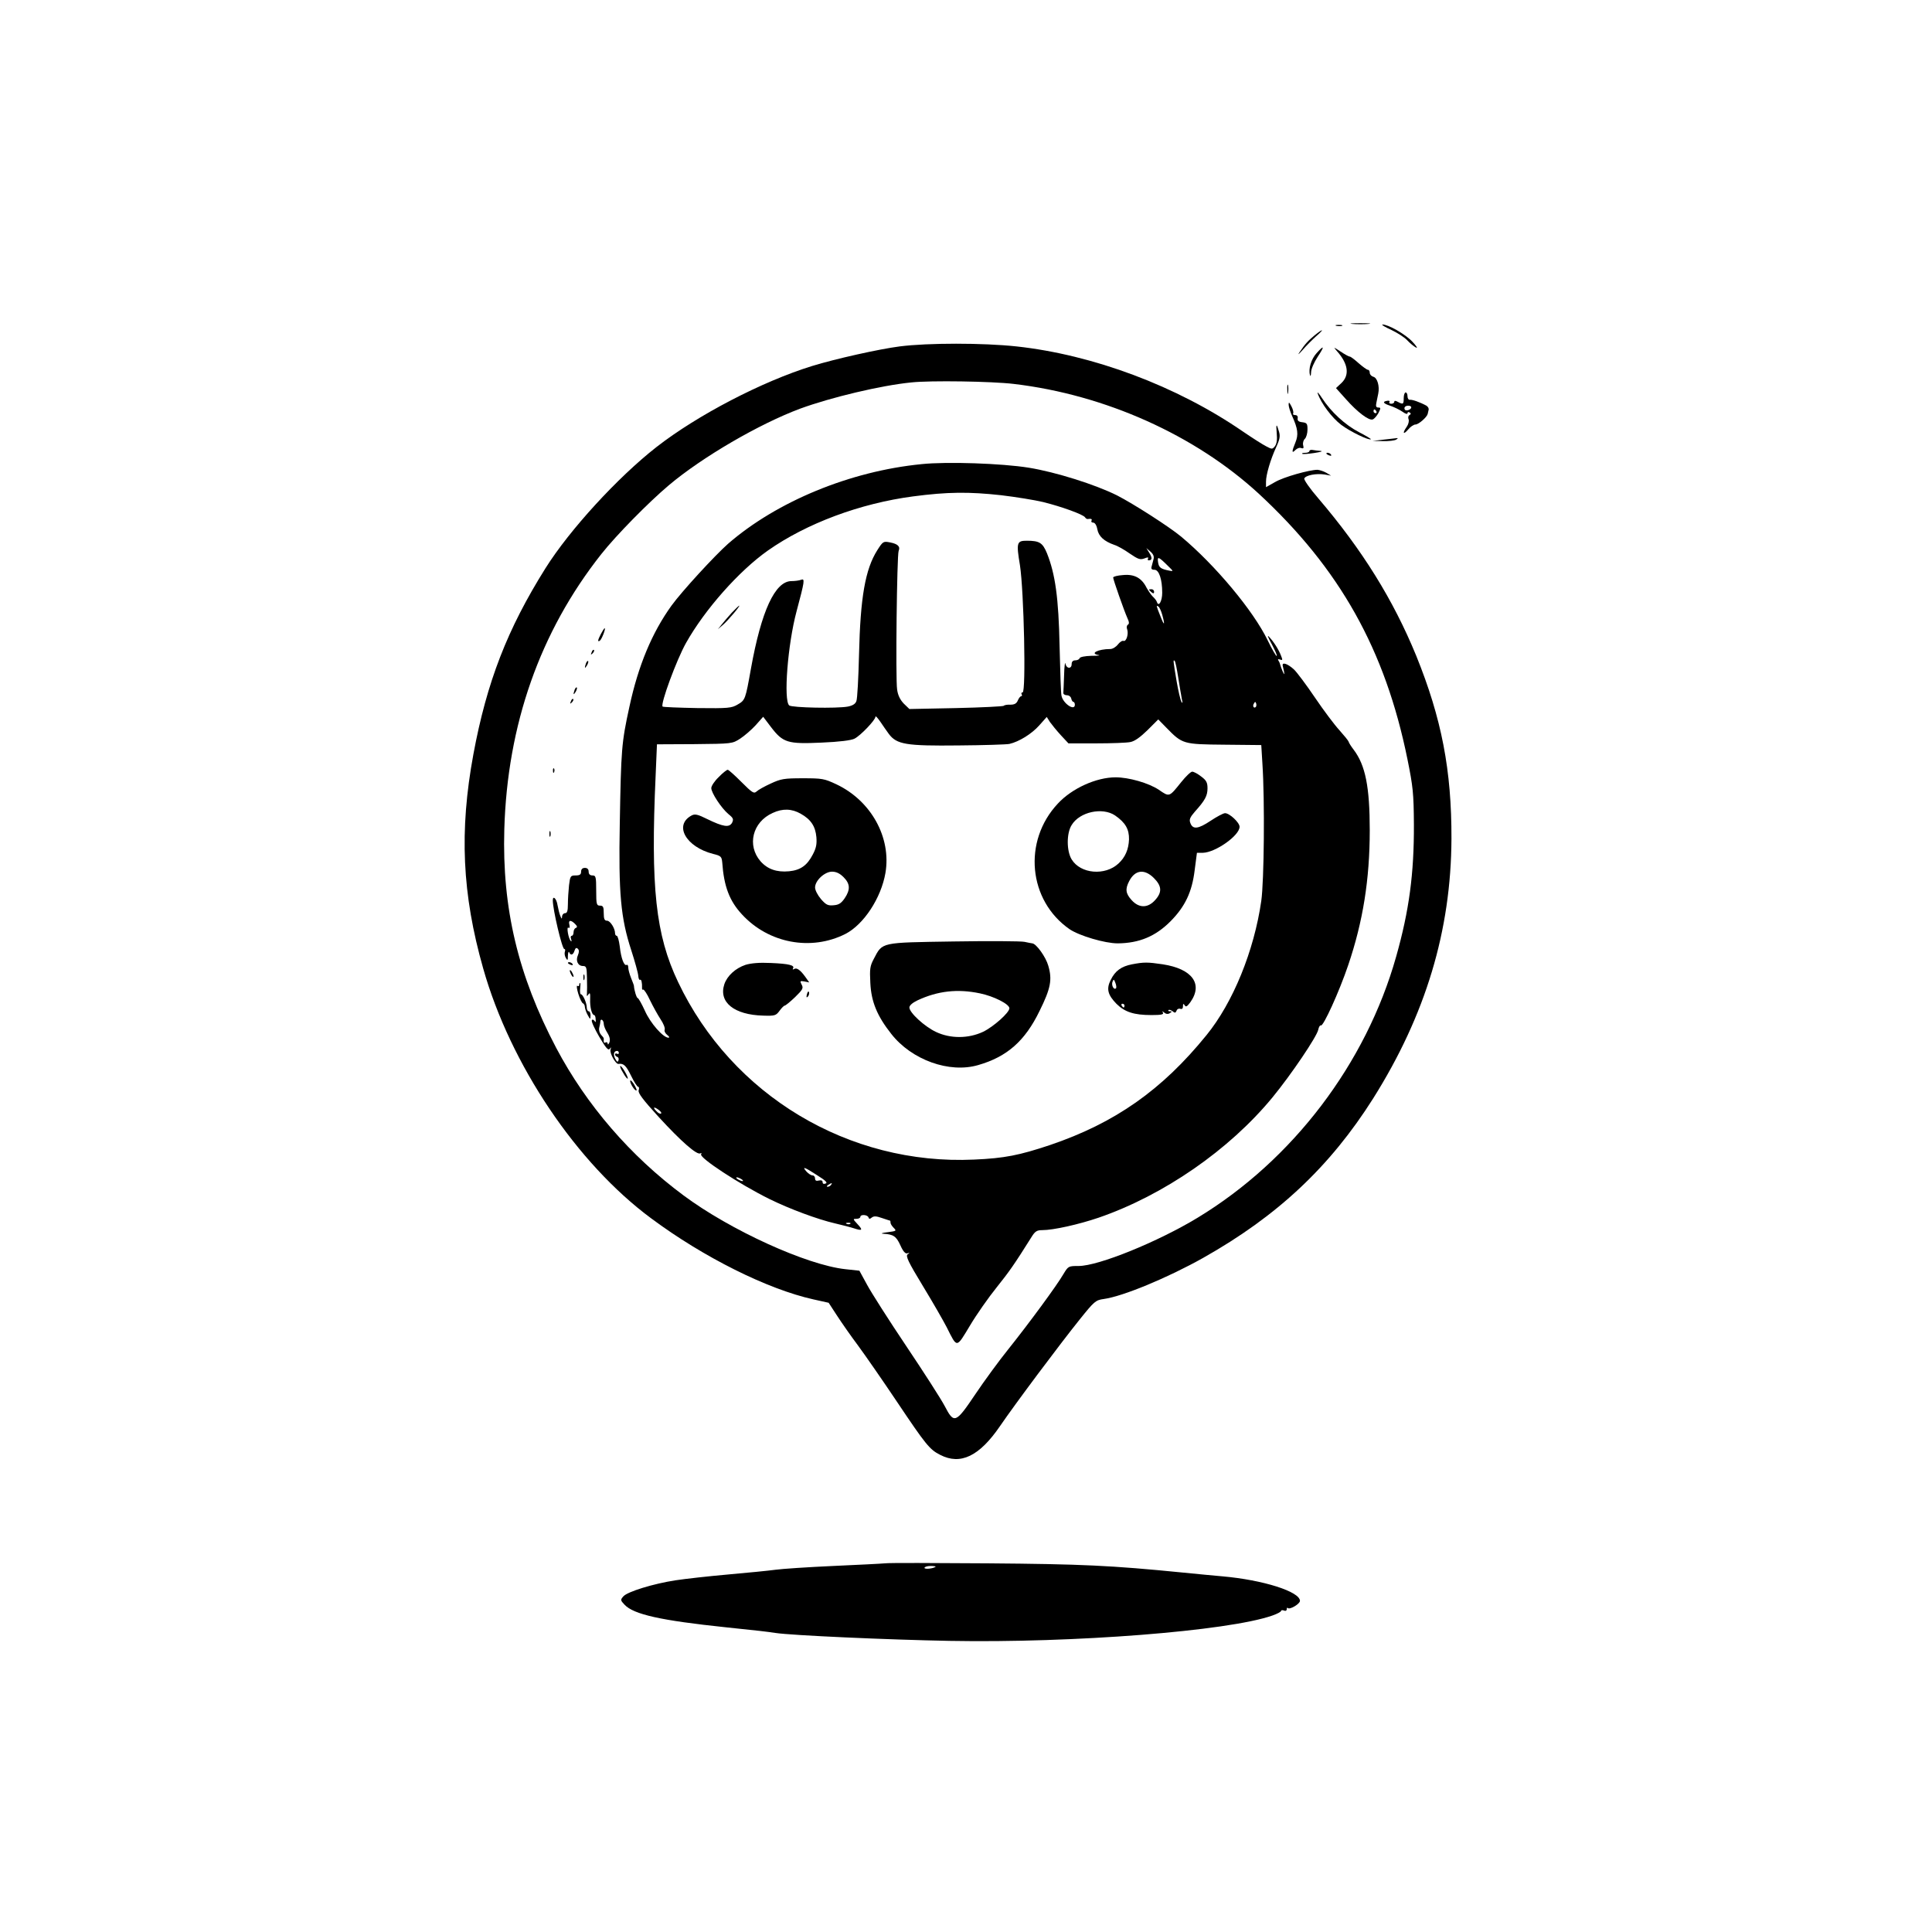 <?xml version="1.0" standalone="no"?>
<!DOCTYPE svg PUBLIC "-//W3C//DTD SVG 20010904//EN"
 "http://www.w3.org/TR/2001/REC-SVG-20010904/DTD/svg10.dtd">
<svg version="1.0" xmlns="http://www.w3.org/2000/svg"
 width="1024pt" height="1024pt" viewBox="0 0 1024 1024"
 preserveAspectRatio="xMidYMid meet">

<g transform="translate(0,1024) scale(0.1,-0.1)"
fill="#000000" stroke="none">
<path d="M7168 8523 c23 -2 61 -2 85 0 23 2 4 4 -43 4 -47 0 -66 -2 -42 -4z"/>
<path d="M7083 8513 c9 -2 23 -2 30 0 6 3 -1 5 -18 5 -16 0 -22 -2 -12 -5z"/>
<path d="M7375 8491 c33 -16 71 -40 85 -56 14 -15 34 -31 45 -37 11 -6 2 9
-20 32 -37 39 -128 91 -158 90 -7 -1 15 -14 48 -29z"/>
<path d="M6968 8463 c-37 -31 -49 -44 -79 -88 -13 -19 -7 -15 15 10 19 22 52
55 72 73 45 39 39 43 -8 5z"/>
<path d="M4769 8404 c-109 -14 -342 -66 -465 -104 -265 -82 -607 -260 -824
-429 -206 -161 -461 -439 -589 -643 -202 -322 -311 -603 -382 -986 -75 -406
-60 -741 52 -1135 144 -509 496 -1033 891 -1325 277 -206 616 -375 859 -429
l81 -18 43 -66 c24 -37 74 -109 113 -161 39 -53 132 -187 207 -299 151 -225
172 -252 228 -280 108 -56 208 -7 317 152 82 120 317 434 423 566 77 96 84
102 127 108 102 14 340 113 527 218 394 222 672 483 901 845 278 442 413 889
415 1377 1 362 -52 637 -187 970 -121 295 -285 560 -519 834 -44 51 -77 98
-74 105 7 17 63 28 108 21 l34 -6 -25 15 c-14 8 -35 15 -47 16 -43 0 -179 -38
-225 -65 l-48 -27 0 29 c0 37 24 118 54 183 19 41 22 58 15 82 -13 46 -17 43
-12 -9 3 -32 0 -54 -9 -67 -14 -18 -16 -18 -48 -1 -18 9 -74 45 -124 79 -349
240 -793 406 -1199 450 -177 19 -469 19 -618 0z m605 -199 c483 -57 960 -271
1297 -581 430 -398 671 -827 789 -1409 29 -144 33 -178 34 -345 1 -260 -25
-456 -94 -700 -160 -568 -549 -1079 -1052 -1384 -211 -128 -526 -256 -631
-256 -54 0 -55 -1 -80 -42 -35 -61 -184 -263 -291 -397 -50 -62 -129 -170
-176 -240 -105 -156 -113 -159 -163 -63 -20 38 -112 181 -204 318 -92 137
-185 283 -207 324 l-41 75 -74 8 c-205 22 -611 207 -858 391 -282 209 -516
481 -675 782 -202 384 -287 740 -275 1158 16 555 189 1048 514 1459 78 99 250
274 358 365 178 150 479 325 696 406 164 60 428 123 589 139 101 11 428 6 544
-8z"/>
<path d="M4885 7780 c-379 -37 -768 -198 -1026 -422 -71 -63 -245 -252 -300
-328 -103 -143 -176 -317 -223 -536 -42 -192 -44 -225 -51 -619 -7 -370 5
-501 61 -672 19 -59 36 -120 37 -135 1 -14 5 -24 10 -21 6 4 11 -15 10 -44 -1
-7 3 -11 6 -8 4 2 21 -23 36 -56 16 -33 41 -78 56 -101 15 -22 25 -47 22 -55
-3 -8 3 -20 13 -28 11 -8 14 -15 7 -15 -28 0 -96 77 -125 143 -17 37 -34 67
-38 67 -6 0 -19 43 -20 65 0 3 -7 21 -15 41 -8 20 -15 45 -15 56 0 10 -4 17
-8 14 -14 -8 -30 34 -37 97 -4 31 -11 57 -16 57 -5 0 -9 6 -9 13 0 27 -26 67
-42 67 -14 0 -18 9 -18 40 0 33 -3 40 -20 40 -18 0 -20 7 -20 80 0 73 -2 80
-20 80 -13 0 -20 7 -20 20 0 13 -7 20 -20 20 -13 0 -20 -7 -20 -20 0 -15 -7
-20 -29 -20 -27 0 -29 -3 -35 -52 -3 -29 -6 -74 -6 -100 0 -36 -4 -48 -15 -48
-8 0 -15 -8 -16 -17 0 -15 -2 -15 -9 2 -5 11 -11 37 -15 58 -5 34 -25 53 -25
25 0 -49 49 -258 61 -258 5 0 6 -6 3 -14 -3 -8 -1 -23 5 -33 9 -16 11 -14 11
12 1 17 4 24 7 18 7 -19 21 -15 28 8 5 15 10 18 18 10 7 -7 7 -17 0 -34 -13
-29 0 -57 27 -57 18 0 20 -8 21 -62 1 -35 1 -72 0 -83 -2 -17 0 -17 8 -5 8 11
10 5 9 -25 -2 -42 9 -85 21 -85 4 0 8 -10 8 -22 2 -16 0 -19 -6 -9 -5 7 -11 9
-14 4 -4 -6 14 -45 39 -88 35 -59 48 -75 56 -64 8 11 8 10 4 -4 -6 -18 27 -78
42 -76 27 4 40 -8 66 -61 16 -33 33 -60 38 -60 5 0 7 -9 3 -19 -4 -14 21 -48
106 -141 120 -131 204 -204 221 -193 6 3 8 1 4 -5 -11 -18 202 -158 364 -238
106 -52 254 -107 345 -128 39 -9 85 -21 103 -27 43 -14 47 -9 16 24 -24 26
-24 27 -4 27 11 0 20 5 20 10 0 15 38 12 43 -2 3 -10 7 -10 18 -1 11 8 23 8
54 -3 22 -7 41 -14 43 -14 1 0 2 -5 2 -11 0 -6 8 -18 17 -27 16 -16 14 -17
-33 -23 -27 -3 -38 -7 -24 -8 55 -3 70 -13 92 -61 15 -34 27 -46 37 -43 14 4
14 3 2 -5 -12 -9 2 -39 81 -169 53 -87 109 -185 126 -218 56 -112 50 -112 123
9 35 59 99 150 141 202 68 85 94 122 185 267 19 31 29 37 57 37 59 0 193 30
299 66 345 119 692 359 921 637 101 123 235 322 243 359 3 15 9 25 14 23 12
-8 97 178 145 320 78 230 114 454 114 714 0 231 -23 345 -85 427 -13 17 -26
37 -27 43 -2 6 -24 33 -49 61 -25 27 -83 104 -129 172 -46 68 -96 135 -112
150 -34 31 -65 41 -59 18 11 -45 11 -54 0 -30 -6 14 -12 30 -13 35 -1 6 -5 16
-9 22 -6 9 -3 11 8 7 13 -5 14 -2 5 20 -12 32 -39 75 -64 101 -11 12 -5 -4 14
-38 17 -32 30 -61 27 -64 -3 -2 -25 35 -48 83 -76 157 -278 399 -459 550 -64
53 -253 174 -339 218 -116 58 -326 124 -468 147 -142 23 -434 33 -568 19z
m423 -165 c75 -9 175 -25 221 -36 97 -24 213 -66 222 -81 3 -5 9 -9 13 -9 20
3 26 0 21 -9 -3 -5 1 -10 9 -10 9 0 18 -13 22 -35 7 -38 36 -64 90 -83 17 -5
54 -26 82 -46 44 -30 55 -34 77 -26 17 7 24 7 20 0 -3 -6 -2 -10 3 -10 19 0
20 13 4 39 l-16 26 22 -19 c15 -13 20 -26 16 -40 -3 -12 -8 -29 -10 -38 -4
-13 0 -18 15 -18 24 0 41 -50 41 -122 0 -44 -19 -77 -28 -49 -2 7 -12 20 -22
29 -9 9 -24 31 -33 47 -26 52 -65 73 -125 67 -29 -2 -52 -8 -52 -13 0 -11 58
-176 75 -214 10 -21 11 -32 3 -36 -6 -4 -8 -15 -4 -24 9 -24 -4 -67 -19 -62
-6 3 -20 -6 -30 -19 -10 -13 -28 -24 -40 -24 -65 0 -112 -24 -62 -32 12 -2 -5
-4 -38 -4 -35 -1 -61 -6 -63 -13 -2 -6 -12 -11 -23 -11 -12 0 -19 -7 -19 -20
0 -27 -28 -25 -33 3 -2 12 -6 -15 -7 -60 -2 -46 -3 -89 -4 -95 -1 -7 8 -13 19
-13 11 0 21 -8 23 -18 2 -9 7 -17 11 -17 4 0 8 -7 8 -15 0 -36 -63 6 -71 48
-3 12 -7 130 -10 262 -5 256 -23 383 -67 493 -23 55 -39 66 -107 66 -53 0 -56
-10 -36 -130 21 -136 33 -674 14 -674 -6 0 -8 -4 -5 -10 3 -5 2 -10 -2 -10 -5
0 -13 -10 -18 -22 -7 -17 -18 -23 -40 -23 -16 1 -32 -2 -35 -6 -3 -3 -116 -9
-253 -12 l-247 -5 -30 29 c-19 20 -31 44 -35 74 -9 55 -1 714 8 735 10 23 -4
37 -45 45 -36 7 -38 6 -68 -41 -64 -101 -90 -250 -97 -554 -3 -124 -9 -235
-14 -246 -5 -15 -20 -24 -45 -29 -60 -11 -296 -6 -311 6 -31 27 -8 324 39 499
43 161 45 175 24 167 -10 -4 -33 -7 -51 -7 -87 0 -160 -158 -215 -465 -29
-162 -30 -166 -70 -189 -32 -19 -49 -21 -214 -19 -99 2 -181 5 -184 8 -13 12
74 248 124 337 100 178 281 382 434 490 205 144 489 250 770 287 183 24 295
25 468 6z m885 -377 c26 -25 27 -27 7 -23 -48 9 -58 17 -62 45 -5 33 2 31 55
-22z m-33 -256 c16 -58 11 -62 -10 -7 -23 58 -23 58 -10 50 5 -3 14 -22 20
-43z m85 -334 c7 -46 16 -96 19 -113 5 -21 4 -25 -2 -15 -5 8 -17 58 -26 111
-18 108 -19 115 -10 106 4 -3 12 -44 19 -89z m411 -155 c-10 -10 -19 5 -10 18
6 11 8 11 12 0 2 -7 1 -15 -2 -18z m-1945 -143 c42 -56 92 -64 369 -61 135 1
256 5 270 8 52 12 119 54 158 98 l40 45 17 -27 c10 -14 36 -46 58 -70 l40 -43
147 0 c81 0 163 3 181 7 23 4 53 26 91 63 l57 57 43 -44 c85 -87 88 -88 308
-90 l195 -2 6 -98 c13 -195 9 -623 -6 -728 -38 -265 -150 -539 -290 -711 -236
-291 -485 -466 -830 -583 -162 -54 -240 -70 -402 -77 -664 -31 -1284 341
-1569 941 -119 250 -146 501 -119 1095 l7 165 199 1 c199 2 200 2 242 29 23
15 60 47 82 71 l40 45 41 -54 c64 -84 89 -91 267 -83 96 4 159 12 176 21 32
16 111 99 111 116 0 7 11 -5 25 -25 13 -20 34 -49 46 -66z m-1663 -1007 c12
-12 13 -18 4 -21 -6 -2 -12 -12 -12 -23 0 -10 -4 -19 -10 -19 -5 0 -7 -8 -3
-17 3 -10 3 -15 -1 -11 -13 11 -25 79 -13 71 6 -4 8 2 5 15 -7 26 7 28 30 5z
m152 -530 c0 -9 8 -30 19 -47 13 -21 16 -37 11 -51 -5 -11 -9 -14 -9 -7 -1 7
-5 10 -11 7 -9 -5 -11 -1 -10 20 1 3 -6 12 -14 20 -8 9 -13 25 -10 38 3 12 6
27 6 34 2 18 18 5 18 -14z m80 -154 c0 -5 -4 -7 -10 -4 -5 3 -10 2 -10 -4 0
-5 5 -11 12 -13 6 -2 9 -11 6 -18 -3 -11 -8 -9 -17 8 -12 23 -8 42 10 42 5 0
9 -5 9 -11z m213 -303 c10 -8 15 -16 10 -18 -4 -3 -16 3 -25 14 -21 21 -11 24
15 4z m838 -345 c45 -28 57 -40 45 -44 -10 -4 -16 -1 -16 7 0 9 -7 12 -20 9
-14 -4 -20 0 -20 11 0 9 -6 16 -13 16 -8 0 -22 9 -32 20 -27 30 -11 25 56 -19z
m-401 -21 c8 -5 11 -10 5 -10 -5 0 -17 5 -25 10 -8 5 -10 10 -5 10 6 0 17 -5
25 -10z m475 -30 c-3 -5 -12 -10 -18 -10 -7 0 -6 4 3 10 19 12 23 12 15 0z
m102 -206 c-3 -3 -12 -4 -19 -1 -8 3 -5 6 6 6 11 1 17 -2 13 -5z"/>
<path d="M6090 7115 c0 -2 6 -8 13 -14 10 -8 14 -7 14 2 0 8 -6 14 -14 14 -7
0 -13 -1 -13 -2z"/>
<path d="M3879 6993 c-19 -21 -43 -49 -54 -63 l-20 -25 29 25 c28 25 91 100
84 100 -2 0 -20 -17 -39 -37z"/>
<path d="M3809 6121 c-22 -21 -39 -47 -39 -58 0 -25 53 -106 91 -138 26 -21
28 -27 19 -46 -15 -26 -46 -22 -132 20 -50 25 -65 28 -82 19 -96 -51 -31 -167
114 -204 41 -10 45 -14 48 -45 9 -127 38 -204 105 -276 141 -153 366 -195 548
-103 97 50 189 190 212 323 32 188 -76 383 -260 470 -64 30 -75 32 -178 32
-100 0 -116 -3 -170 -28 -33 -15 -67 -34 -75 -42 -14 -13 -23 -7 -80 50 -36
36 -68 65 -73 65 -5 0 -27 -17 -48 -39z m435 -194 c54 -30 78 -67 83 -124 3
-37 -1 -58 -19 -92 -30 -58 -65 -83 -126 -89 -65 -6 -114 11 -151 53 -73 84
-43 208 64 256 53 25 102 23 149 -4z m227 -336 c35 -35 37 -66 6 -112 -18 -26
-31 -35 -58 -37 -31 -3 -41 2 -68 33 -17 20 -31 47 -31 61 0 37 51 84 90 84
22 0 41 -9 61 -29z"/>
<path d="M6261 6095 c-65 -81 -62 -80 -119 -41 -54 36 -159 66 -229 66 -102 0
-231 -58 -306 -139 -187 -199 -157 -514 62 -666 52 -35 187 -75 255 -75 114 1
201 37 281 118 76 77 113 154 127 270 l12 92 31 0 c66 1 195 91 195 138 0 22
-53 72 -77 72 -9 0 -43 -18 -76 -40 -66 -44 -95 -48 -108 -12 -7 18 -2 30 24
60 54 60 67 84 67 124 0 30 -6 42 -33 62 -19 15 -40 26 -48 26 -8 0 -34 -25
-58 -55z m-351 -177 c55 -38 75 -73 74 -127 -2 -53 -20 -95 -56 -128 -71 -66
-201 -55 -248 22 -27 44 -28 138 0 182 42 70 163 96 230 51z m206 -332 c42
-42 44 -75 7 -116 -39 -44 -86 -44 -125 -1 -32 35 -35 59 -13 101 31 60 81 66
131 16z"/>
<path d="M5053 5250 c-387 -6 -375 -3 -421 -91 -21 -39 -23 -54 -19 -130 5
-99 36 -174 111 -269 108 -138 308 -210 461 -165 153 44 248 128 325 287 59
119 68 166 46 240 -13 46 -64 117 -85 118 -3 0 -22 4 -41 8 -19 4 -189 5 -377
2z m141 -275 c73 -15 156 -57 156 -79 0 -23 -84 -98 -140 -125 -77 -36 -173
-37 -250 0 -61 29 -140 102 -140 129 0 11 16 25 43 38 107 50 212 62 331 37z"/>
<path d="M3951 5126 c-53 -18 -97 -58 -112 -103 -31 -95 52 -162 206 -166 62
-2 68 0 87 26 11 15 23 27 27 27 4 0 29 20 55 45 41 40 45 48 35 66 -10 20 -9
21 15 17 l25 -5 -19 27 c-27 38 -47 53 -61 44 -7 -4 -9 -3 -6 3 11 17 -22 25
-118 29 -61 3 -104 -1 -134 -10z"/>
<path d="M6000 5129 c-57 -11 -90 -35 -113 -83 -24 -47 -16 -79 31 -127 44
-43 92 -59 185 -59 52 0 66 3 61 13 -6 9 -5 9 7 0 9 -8 20 -9 29 -3 13 8 13
10 1 10 -8 0 -11 3 -8 6 4 4 13 1 22 -6 12 -10 16 -9 21 3 3 9 12 13 20 10 9
-3 14 2 14 13 0 15 2 16 9 6 6 -11 13 -7 30 16 69 97 10 177 -146 201 -81 12
-100 12 -163 0z m-85 -127 c-11 -11 -25 15 -19 33 7 17 8 16 16 -5 5 -13 6
-25 3 -28z m45 -92 c0 -5 -2 -10 -4 -10 -3 0 -8 5 -11 10 -3 6 -1 10 4 10 6 0
11 -4 11 -10z"/>
<path d="M4277 4971 c-4 -17 -3 -21 5 -13 5 5 8 16 6 23 -3 8 -7 3 -11 -10z"/>
<path d="M3185 6880 c-17 -33 -19 -44 -6 -36 10 6 33 66 26 66 -3 0 -11 -13
-20 -30z"/>
<path d="M3136 6783 c-6 -14 -5 -15 5 -6 7 7 10 15 7 18 -3 3 -9 -2 -12 -12z"/>
<path d="M3106 6725 c-9 -26 -7 -32 5 -12 6 10 9 21 6 23 -2 3 -7 -2 -11 -11z"/>
<path d="M3046 6585 c-9 -26 -7 -32 5 -12 6 10 9 21 6 23 -2 3 -7 -2 -11 -11z"/>
<path d="M3026 6523 c-6 -14 -5 -15 5 -6 7 7 10 15 7 18 -3 3 -9 -2 -12 -12z"/>
<path d="M2931 6154 c0 -11 3 -14 6 -6 3 7 2 16 -1 19 -3 4 -6 -2 -5 -13z"/>
<path d="M2912 5820 c0 -14 2 -19 5 -12 2 6 2 18 0 25 -3 6 -5 1 -5 -13z"/>
<path d="M3010 5136 c0 -2 7 -7 16 -10 8 -3 12 -2 9 4 -6 10 -25 14 -25 6z"/>
<path d="M3020 5095 c0 -5 5 -17 10 -25 5 -8 10 -10 10 -5 0 6 -5 17 -10 25
-5 8 -10 11 -10 5z"/>
<path d="M3092 5060 c0 -14 2 -19 5 -12 2 6 2 18 0 25 -3 6 -5 1 -5 -13z"/>
<path d="M3070 5019 c0 -5 -4 -8 -10 -4 -5 3 -3 -16 5 -42 8 -26 19 -49 25
-51 5 -2 10 -11 10 -20 1 -9 7 -28 15 -42 14 -25 14 -25 15 -2 0 12 -4 22 -10
22 -5 0 -10 9 -10 20 0 23 -20 70 -31 70 -4 0 -6 14 -4 30 2 17 2 30 0 30 -3
0 -5 -5 -5 -11z"/>
<path d="M3302 4555 c11 -20 22 -34 25 -32 5 6 -30 67 -39 67 -4 0 2 -16 14
-35z"/>
<path d="M3340 4510 c1 -16 27 -56 34 -49 2 2 -5 18 -15 34 -11 17 -19 23 -19
15z"/>
<path d="M6978 8368 c-28 -31 -44 -82 -35 -115 3 -11 5 -5 6 13 0 18 16 54 35
83 38 57 35 65 -6 19z"/>
<path d="M7086 8379 c60 -67 68 -127 24 -169 l-29 -27 52 -58 c62 -70 123
-116 143 -108 8 3 21 18 30 34 13 26 13 29 -1 29 -11 0 -14 7 -10 25 3 14 7
36 10 49 8 39 -5 84 -26 89 -10 3 -19 12 -19 21 0 9 -4 16 -10 16 -5 0 -27 16
-49 35 -21 19 -42 35 -47 35 -5 0 -27 12 -49 27 -39 25 -39 26 -19 2z m209
-319 c3 -5 1 -10 -4 -10 -6 0 -11 5 -11 10 0 6 2 10 4 10 3 0 8 -4 11 -10z"/>
<path d="M6823 8175 c0 -22 2 -30 4 -17 2 12 2 30 0 40 -3 9 -5 -1 -4 -23z"/>
<path d="M6984 8155 c18 -53 76 -130 125 -167 48 -36 148 -84 157 -76 1 2 -27
19 -64 38 -71 37 -147 106 -195 180 -16 25 -27 36 -23 25z"/>
<path d="M7440 8130 c0 -33 -3 -35 -31 -20 -13 7 -19 7 -19 0 0 -5 -7 -10 -16
-10 -8 0 -13 4 -10 9 4 5 -1 8 -9 7 -30 -4 -25 -14 12 -26 21 -7 50 -21 66
-32 15 -11 27 -15 27 -8 0 6 5 8 11 4 8 -5 8 -8 0 -14 -7 -3 -9 -14 -5 -23 3
-9 -1 -26 -10 -39 -24 -34 -19 -45 7 -15 12 15 30 27 39 27 17 0 61 39 65 56
1 5 3 15 5 22 2 8 -4 17 -12 22 -35 19 -76 33 -87 31 -7 -1 -13 7 -13 19 0 11
-4 20 -10 20 -5 0 -10 -13 -10 -30z m40 -49 c0 -12 -28 -22 -34 -12 -3 5 -3
11 1 15 9 9 33 7 33 -3z"/>
<path d="M6830 8095 c0 -11 9 -39 19 -61 30 -66 34 -98 17 -139 -20 -48 -20
-61 0 -40 9 9 23 14 31 10 12 -4 14 0 10 15 -3 11 1 27 9 34 8 8 14 30 14 50
0 30 -3 35 -27 38 -20 2 -27 8 -25 21 2 10 -3 17 -13 17 -9 0 -14 4 -11 9 3 5
-1 22 -9 37 -12 23 -15 25 -15 9z"/>
<path d="M7335 7910 l-60 -7 55 -1 c30 -1 62 3 70 8 8 5 11 9 5 8 -5 -1 -37
-4 -70 -8z"/>
<path d="M6940 7849 c0 -5 -10 -9 -22 -9 -12 0 -19 -2 -16 -5 2 -3 31 -1 64 4
32 5 48 9 34 11 -14 1 -33 3 -42 5 -10 2 -18 -1 -18 -6z"/>
<path d="M7030 7836 c0 -2 7 -7 16 -10 8 -3 12 -2 9 4 -6 10 -25 14 -25 6z"/>
<path d="M4690 1954 c-19 -2 -143 -8 -275 -14 -132 -6 -269 -15 -305 -20 -36
-5 -148 -16 -250 -25 -102 -9 -228 -23 -280 -31 -117 -18 -254 -60 -276 -85
-16 -18 -16 -21 6 -44 48 -52 194 -84 537 -120 175 -18 216 -23 263 -30 85
-13 596 -36 923 -42 657 -12 1475 52 1710 134 26 9 47 20 47 25 0 4 7 5 15 2
8 -4 15 -1 15 7 0 7 3 10 6 6 10 -10 64 22 64 38 0 49 -195 111 -410 130 -36
3 -130 12 -210 20 -382 38 -537 45 -1035 49 -280 2 -526 3 -545 0z m269 -18
c-12 -10 -59 -15 -59 -6 0 5 14 10 32 10 17 0 29 -2 27 -4z"/>
</g>
</svg>
